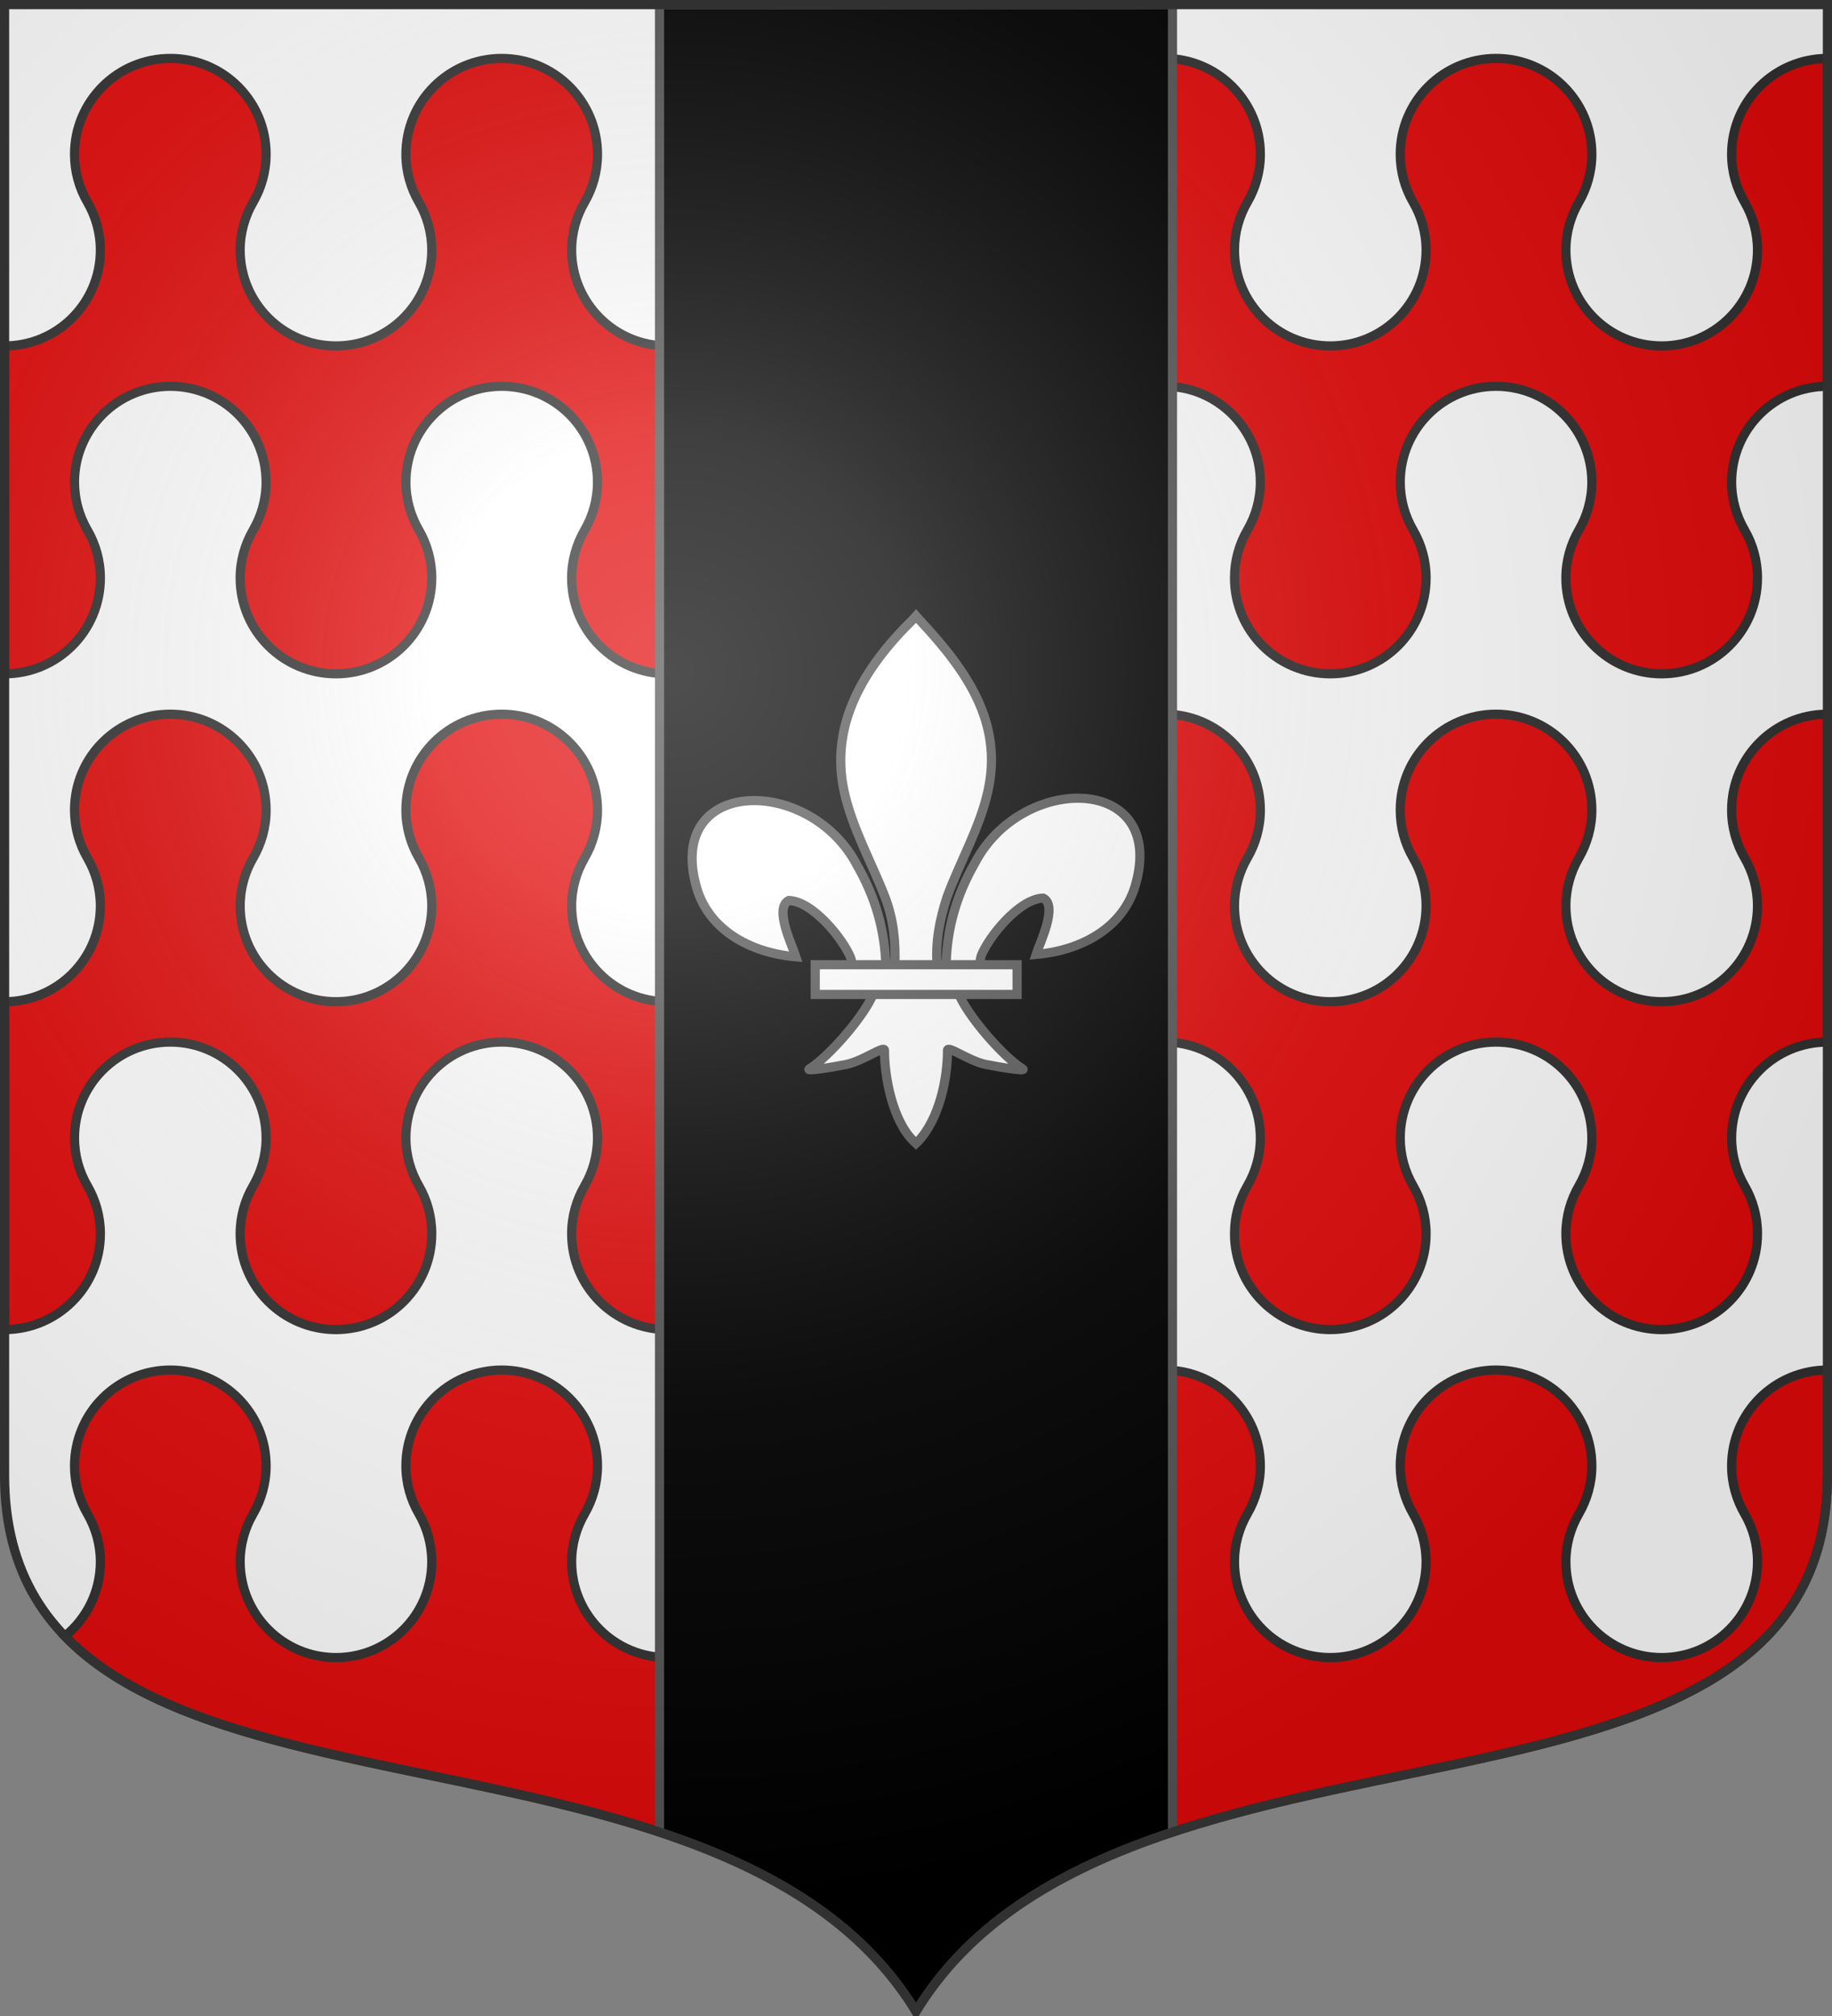 <?xml version="1.0" encoding="UTF-8" standalone="no"?>
<!-- Created with Inkscape (http://www.inkscape.org/) -->
<svg
   xmlns:dc="http://purl.org/dc/elements/1.1/"
   xmlns:cc="http://creativecommons.org/ns#"
   xmlns:rdf="http://www.w3.org/1999/02/22-rdf-syntax-ns#"
   xmlns:svg="http://www.w3.org/2000/svg"
   xmlns="http://www.w3.org/2000/svg"
   xmlns:xlink="http://www.w3.org/1999/xlink"
   xmlns:sodipodi="http://sodipodi.sourceforge.net/DTD/sodipodi-0.dtd"
   xmlns:inkscape="http://www.inkscape.org/namespaces/inkscape"
   width="600"
   height="660"
   id="svg2383"
   sodipodi:version="0.32"
   inkscape:version="0.46"
   version="1.0"
   sodipodi:docname="Blason_de_la_ville_de_Châtillon-le-Roi-A_(Loiret).svg"
   inkscape:output_extension="org.inkscape.output.svg.inkscape">
  <rect width="100%" height="100%" fill="#808080" stroke="none"/>
  <defs
     id="defs2385">
    <clipPath
       id="shield_cut">
      <path
         d="M -298.5,-298.5 L -298.5,183 C -298.5,312.055 -66.86,248.948 0,358.5 C 66.86,248.948 298.5,312.055 298.5,183 L 298.5,-298.5 L -298.5,-298.5 z"
         id="shield" />
    </clipPath>
    <radialGradient
       r="405"
       cy="-80"
       cx="-80"
       gradientUnits="userSpaceOnUse"
       id="Gradient1">
      <stop
         id="stop2521"
         offset="0"
         style="stop-color:#fff;stop-opacity:0.31" />
      <stop
         id="stop2523"
         offset="0.19"
         style="stop-color:#fff;stop-opacity:0.25" />
      <stop
         id="stop2525"
         offset="0.6"
         style="stop-color:#6b6b6b;stop-opacity:0.125" />
      <stop
         id="stop2527"
         offset="1"
         style="stop-color:#000;stop-opacity:0.125" />
    </radialGradient>
  </defs>
  <sodipodi:namedview
     id="base"
     pagecolor="#ffffff"
     bordercolor="#666666"
     borderopacity="1.0"
     inkscape:pageopacity="0.0"
     inkscape:pageshadow="2"
     inkscape:zoom="1.1863636"
     inkscape:cx="300"
     inkscape:cy="330"
     inkscape:document-units="px"
     inkscape:current-layer="layer1"
     showgrid="false"
     showborder="true"
     inkscape:showpageshadow="true"
     inkscape:window-width="1280"
     inkscape:window-height="977"
     inkscape:window-x="-4"
     inkscape:window-y="-4"
     inkscape:object-nodes="true"
     objecttolerance="9" />
  <g
     inkscape:label="Fond écu"
     inkscape:groupmode="layer"
     id="layer1"
     transform="translate(0,-392.362)">
    <use
       id="use2532"
       xlink:href="#shield"
       style="fill:#ffffff"
       x="0"
       y="0"
       width="744.094"
       height="1052.362"
       transform="translate(300,692.362)" />
    <g
       id="layer3"
       inkscape:label="Meubles"
       transform="translate(300,692.362)" />
    <g
       id="layer2"
       inkscape:label="Reflet final"
       transform="translate(300,692.362)" />
    <g
       id="g2561"
       inkscape:label="Contour final"
       transform="translate(300,692.362)" />
    <path
       style="fill:#e20909;stroke:#313131;stroke-width:3;stroke-opacity:1"
       d="M 55.781,19.125 C 38.462,19.125 24.406,33.181 24.406,50.5 C 24.406,56.22 25.946,61.57 28.625,66.188 C 31.304,70.805 32.875,76.155 32.875,81.875 C 32.875,99.194 18.819,113.25 1.5,113.25 L 1.5,220.594 C 18.819,220.594 32.875,206.538 32.875,189.219 C 32.875,183.499 31.304,178.149 28.625,173.531 C 25.946,168.914 24.406,163.563 24.406,157.844 C 24.406,140.525 38.462,126.469 55.781,126.469 C 73.101,126.469 87.156,140.525 87.156,157.844 C 87.156,163.563 85.585,168.914 82.906,173.531 C 80.227,178.149 78.656,183.499 78.656,189.219 C 78.656,206.538 92.712,220.594 110.031,220.594 C 127.351,220.594 141.406,206.538 141.406,189.219 C 141.406,183.499 139.867,178.149 137.188,173.531 C 134.508,168.914 132.938,163.563 132.938,157.844 C 132.938,140.525 146.993,126.469 164.312,126.469 C 181.632,126.469 195.688,140.525 195.688,157.844 C 195.688,163.563 194.148,168.914 191.469,173.531 C 188.79,178.149 187.219,183.499 187.219,189.219 C 187.219,206.538 201.274,220.594 218.594,220.594 C 235.913,220.594 249.969,206.538 249.969,189.219 C 249.969,183.499 248.398,178.149 245.719,173.531 C 243.04,168.914 241.5,163.563 241.5,157.844 C 241.5,140.525 255.556,126.469 272.875,126.469 C 290.194,126.469 304.25,140.525 304.25,157.844 C 304.25,163.563 302.679,168.914 300,173.531 C 297.321,178.149 295.75,183.499 295.75,189.219 C 295.75,206.538 309.806,220.594 327.125,220.594 C 344.444,220.594 358.5,206.538 358.5,189.219 C 358.5,183.499 356.96,178.149 354.281,173.531 C 351.602,168.914 350.031,163.563 350.031,157.844 C 350.031,140.525 364.087,126.469 381.406,126.469 C 398.726,126.469 412.781,140.525 412.781,157.844 C 412.781,163.563 411.21,168.914 408.531,173.531 C 405.852,178.149 404.312,183.499 404.312,189.219 C 404.312,206.538 418.368,220.594 435.688,220.594 C 453.007,220.594 467.062,206.538 467.062,189.219 C 467.062,183.499 465.492,178.149 462.812,173.531 C 460.133,168.914 458.594,163.563 458.594,157.844 C 458.594,140.525 472.649,126.469 489.969,126.469 C 507.288,126.469 521.344,140.525 521.344,157.844 C 521.344,163.563 519.773,168.914 517.094,173.531 C 514.415,178.149 512.844,183.499 512.844,189.219 C 512.844,206.538 526.899,220.594 544.219,220.594 C 561.538,220.594 575.594,206.538 575.594,189.219 C 575.594,183.499 574.054,178.149 571.375,173.531 C 568.696,168.914 567.125,163.563 567.125,157.844 C 567.125,140.525 581.181,126.469 598.5,126.469 L 598.5,19.125 C 581.181,19.125 567.125,33.181 567.125,50.5 C 567.125,56.22 568.696,61.57 571.375,66.188 C 574.054,70.805 575.594,76.155 575.594,81.875 C 575.594,99.194 561.538,113.25 544.219,113.25 C 526.899,113.25 512.844,99.194 512.844,81.875 C 512.844,76.155 514.415,70.805 517.094,66.188 C 519.773,61.57 521.344,56.22 521.344,50.5 C 521.344,33.181 507.288,19.125 489.969,19.125 C 472.649,19.125 458.594,33.181 458.594,50.5 C 458.594,56.22 460.133,61.57 462.812,66.188 C 465.492,70.805 467.062,76.155 467.062,81.875 C 467.062,99.194 453.007,113.25 435.688,113.25 C 418.368,113.25 404.312,99.194 404.312,81.875 C 404.312,76.155 405.852,70.805 408.531,66.188 C 411.21,61.57 412.781,56.22 412.781,50.5 C 412.781,33.181 398.726,19.125 381.406,19.125 C 364.087,19.125 350.031,33.181 350.031,50.5 C 350.031,56.22 351.602,61.57 354.281,66.188 C 356.96,70.805 358.5,76.155 358.5,81.875 C 358.5,99.194 344.444,113.25 327.125,113.25 C 309.806,113.25 295.75,99.194 295.75,81.875 C 295.75,76.155 297.321,70.805 300,66.188 C 302.679,61.57 304.25,56.22 304.25,50.5 C 304.25,33.181 290.194,19.125 272.875,19.125 C 255.556,19.125 241.5,33.181 241.5,50.5 C 241.5,56.22 243.04,61.57 245.719,66.188 C 248.398,70.805 249.969,76.155 249.969,81.875 C 249.969,99.194 235.913,113.25 218.594,113.25 C 201.274,113.25 187.219,99.194 187.219,81.875 C 187.219,76.155 188.79,70.805 191.469,66.188 C 194.148,61.57 195.688,56.22 195.688,50.5 C 195.688,33.181 181.632,19.125 164.312,19.125 C 146.993,19.125 132.938,33.181 132.938,50.5 C 132.938,56.22 134.508,61.57 137.188,66.188 C 139.867,70.805 141.406,76.155 141.406,81.875 C 141.406,99.194 127.351,113.25 110.031,113.25 C 92.712,113.25 78.656,99.194 78.656,81.875 C 78.656,76.155 80.227,70.805 82.906,66.188 C 85.585,61.57 87.156,56.22 87.156,50.5 C 87.156,33.181 73.101,19.125 55.781,19.125 z M 55.781,233.812 C 38.462,233.812 24.406,247.869 24.406,265.188 C 24.406,270.907 25.946,276.258 28.625,280.875 C 31.304,285.492 32.875,290.843 32.875,296.562 C 32.875,313.881 18.819,327.938 1.5,327.938 L 1.5,435.281 C 18.819,435.281 32.875,421.225 32.875,403.906 C 32.875,398.187 31.304,392.836 28.625,388.219 C 25.946,383.602 24.406,378.251 24.406,372.531 C 24.406,355.212 38.462,341.156 55.781,341.156 C 73.101,341.156 87.156,355.212 87.156,372.531 C 87.156,378.251 85.585,383.601 82.906,388.219 C 80.227,392.836 78.656,398.187 78.656,403.906 C 78.656,421.225 92.712,435.281 110.031,435.281 C 127.351,435.281 141.406,421.225 141.406,403.906 C 141.406,398.187 139.867,392.836 137.188,388.219 C 134.508,383.602 132.938,378.251 132.938,372.531 C 132.938,355.212 146.993,341.156 164.312,341.156 C 181.632,341.156 195.688,355.212 195.688,372.531 C 195.688,378.251 194.148,383.601 191.469,388.219 C 188.79,392.836 187.219,398.187 187.219,403.906 C 187.219,421.225 201.274,435.281 218.594,435.281 C 235.913,435.281 249.969,421.225 249.969,403.906 C 249.969,398.187 248.398,392.836 245.719,388.219 C 243.04,383.602 241.5,378.251 241.5,372.531 C 241.5,355.212 255.556,341.156 272.875,341.156 C 290.194,341.156 304.25,355.212 304.25,372.531 C 304.25,378.251 302.679,383.601 300,388.219 C 297.321,392.836 295.75,398.187 295.75,403.906 C 295.75,421.225 309.806,435.281 327.125,435.281 C 344.444,435.281 358.5,421.225 358.5,403.906 C 358.5,398.187 356.96,392.836 354.281,388.219 C 351.602,383.602 350.031,378.251 350.031,372.531 C 350.031,355.212 364.087,341.156 381.406,341.156 C 398.726,341.156 412.781,355.212 412.781,372.531 C 412.781,378.251 411.21,383.601 408.531,388.219 C 405.852,392.836 404.312,398.187 404.312,403.906 C 404.312,421.225 418.368,435.281 435.688,435.281 C 453.007,435.281 467.062,421.225 467.062,403.906 C 467.062,398.187 465.492,392.836 462.812,388.219 C 460.133,383.602 458.594,378.251 458.594,372.531 C 458.594,355.212 472.649,341.156 489.969,341.156 C 507.288,341.156 521.344,355.212 521.344,372.531 C 521.344,378.251 519.773,383.601 517.094,388.219 C 514.415,392.836 512.844,398.187 512.844,403.906 C 512.844,421.225 526.899,435.281 544.219,435.281 C 561.538,435.281 575.594,421.225 575.594,403.906 C 575.594,398.187 574.054,392.836 571.375,388.219 C 568.696,383.602 567.125,378.251 567.125,372.531 C 567.125,355.212 581.181,341.156 598.5,341.156 L 598.5,233.812 C 581.181,233.812 567.125,247.869 567.125,265.188 C 567.125,270.907 568.696,276.258 571.375,280.875 C 574.054,285.492 575.594,290.843 575.594,296.562 C 575.594,313.881 561.538,327.938 544.219,327.938 C 526.899,327.938 512.844,313.881 512.844,296.562 C 512.844,290.843 514.415,285.492 517.094,280.875 C 519.773,276.258 521.344,270.907 521.344,265.188 C 521.344,247.869 507.288,233.812 489.969,233.812 C 472.649,233.812 458.594,247.869 458.594,265.188 C 458.594,270.907 460.133,276.258 462.812,280.875 C 465.492,285.492 467.062,290.843 467.062,296.562 C 467.062,313.881 453.007,327.938 435.688,327.938 C 418.368,327.938 404.312,313.881 404.312,296.562 C 404.312,290.843 405.852,285.492 408.531,280.875 C 411.21,276.258 412.781,270.907 412.781,265.188 C 412.781,247.869 398.726,233.812 381.406,233.812 C 364.087,233.812 350.031,247.869 350.031,265.188 C 350.031,270.907 351.602,276.258 354.281,280.875 C 356.96,285.492 358.5,290.843 358.5,296.562 C 358.5,313.881 344.444,327.938 327.125,327.938 C 309.806,327.938 295.75,313.881 295.75,296.562 C 295.75,290.843 297.321,285.492 300,280.875 C 302.679,276.258 304.25,270.907 304.25,265.188 C 304.25,247.869 290.194,233.812 272.875,233.812 C 255.556,233.812 241.5,247.869 241.5,265.188 C 241.5,270.907 243.04,276.258 245.719,280.875 C 248.398,285.492 249.969,290.843 249.969,296.562 C 249.969,313.881 235.913,327.938 218.594,327.938 C 201.274,327.938 187.219,313.881 187.219,296.562 C 187.219,290.843 188.79,285.492 191.469,280.875 C 194.148,276.258 195.688,270.907 195.688,265.188 C 195.688,247.869 181.632,233.812 164.312,233.812 C 146.993,233.812 132.938,247.869 132.938,265.188 C 132.938,270.907 134.508,276.258 137.188,280.875 C 139.867,285.492 141.406,290.843 141.406,296.562 C 141.406,313.881 127.351,327.938 110.031,327.938 C 92.712,327.938 78.656,313.881 78.656,296.562 C 78.656,290.843 80.227,285.492 82.906,280.875 C 85.585,276.258 87.156,270.907 87.156,265.188 C 87.156,247.869 73.101,233.812 55.781,233.812 z M 55.781,448.531 C 38.462,448.531 24.406,462.587 24.406,479.906 C 24.406,485.626 25.946,490.977 28.625,495.594 C 31.304,500.211 32.875,505.562 32.875,511.281 C 32.875,521.121 28.344,529.902 21.25,535.656 C 78.677,595.057 245.03,568.429 300,658.5 C 366.86,548.948 598.5,612.055 598.5,483 L 598.5,448.531 C 581.181,448.531 567.125,462.587 567.125,479.906 C 567.125,485.626 568.696,490.977 571.375,495.594 C 574.054,500.211 575.594,505.562 575.594,511.281 C 575.594,528.6 561.538,542.656 544.219,542.656 C 526.899,542.656 512.844,528.6 512.844,511.281 C 512.844,505.562 514.415,500.211 517.094,495.594 C 519.773,490.977 521.344,485.626 521.344,479.906 C 521.344,462.587 507.288,448.531 489.969,448.531 C 472.649,448.531 458.594,462.587 458.594,479.906 C 458.594,485.626 460.133,490.977 462.812,495.594 C 465.492,500.211 467.062,505.562 467.062,511.281 C 467.062,528.6 453.007,542.656 435.688,542.656 C 418.368,542.656 404.312,528.6 404.312,511.281 C 404.312,505.562 405.852,500.211 408.531,495.594 C 411.21,490.977 412.781,485.626 412.781,479.906 C 412.781,462.587 398.726,448.531 381.406,448.531 C 364.087,448.531 350.031,462.587 350.031,479.906 C 350.031,485.626 351.602,490.977 354.281,495.594 C 356.96,500.211 358.5,505.562 358.5,511.281 C 358.5,528.6 344.444,542.656 327.125,542.656 C 309.806,542.656 295.75,528.6 295.75,511.281 C 295.75,505.562 297.321,500.211 300,495.594 C 302.679,490.977 304.25,485.626 304.25,479.906 C 304.25,462.587 290.194,448.531 272.875,448.531 C 255.556,448.531 241.5,462.587 241.5,479.906 C 241.5,485.626 243.04,490.977 245.719,495.594 C 248.398,500.211 249.969,505.562 249.969,511.281 C 249.969,528.6 235.913,542.656 218.594,542.656 C 201.274,542.656 187.219,528.6 187.219,511.281 C 187.219,505.562 188.79,500.211 191.469,495.594 C 194.148,490.977 195.688,485.626 195.688,479.906 C 195.688,462.587 181.632,448.531 164.312,448.531 C 146.993,448.531 132.938,462.587 132.938,479.906 C 132.938,485.626 134.508,490.977 137.188,495.594 C 139.867,500.211 141.406,505.562 141.406,511.281 C 141.406,528.6 127.351,542.656 110.031,542.656 C 92.712,542.656 78.656,528.6 78.656,511.281 C 78.656,505.562 80.227,500.211 82.906,495.594 C 85.585,490.977 87.156,485.626 87.156,479.906 C 87.156,462.587 73.101,448.531 55.781,448.531 z"
       transform="translate(0,392.362)"
       id="use2811" />
    <path
       style="fill:#000000;stroke:#555555;stroke-width:3;stroke-opacity:1"
       d="M 216,1.5 L 216,599.812 C 250.942,611.41 281.665,628.458 300,658.5 C 318.335,628.458 349.058,611.41 384,599.812 L 384,1.5 L 216,1.5 z"
       transform="translate(0,392.362)"
       id="path2815"
       sodipodi:nodetypes="cccccc" />
    <g
       transform="translate(-1226.501,90.194)"
       inkscape:label="Calque 1"
       id="g3159">
      <g
         style="display:inline"
         id="g4703"
         inkscape:label="Calque 1"
         transform="translate(59.505,118.998)">
        <g
           transform="translate(-22.143,-157.143)"
           inkscape:label="Calque 1"
           id="g3588" />
      </g>
    </g>
    <g
       id="g4250"
       transform="translate(-3.448,-11.234)">
      <path
         d="M 313.331,719.027 C 313.627,707.314 316.815,696.427 322.75,686.11 C 338.288,656.392 385.748,657.102 375.286,693.448 C 371.431,706.841 358.335,714.712 342.776,716.062 C 343.899,712.534 350.076,700.058 345.09,697.617 C 337.117,697.891 327.216,710.418 324.835,716.391 C 324.492,717.249 324.588,718.24 324.204,719.084"
         style="fill:#ffffff;fill-opacity:1;fill-rule:evenodd;stroke:#555555;stroke-width:3;stroke-linecap:butt;stroke-linejoin:miter;stroke-miterlimit:4;stroke-dasharray:none;stroke-opacity:1;display:inline"
         id="path4235"
         sodipodi:nodetypes="ccscscc" />
      <path
         d="M 293.566,719.802 C 293.27,708.088 290.082,697.201 284.147,686.884 C 268.609,657.166 221.149,657.876 231.611,694.222 C 235.466,707.615 248.562,715.487 264.12,716.837 C 262.998,713.308 256.821,700.832 261.807,698.392 C 269.78,698.665 279.681,711.192 282.062,717.166 C 282.405,718.023 282.309,719.014 282.693,719.858"
         style="fill:#ffffff;fill-opacity:1;fill-rule:evenodd;stroke:#555555;stroke-width:3;stroke-linecap:butt;stroke-linejoin:miter;stroke-miterlimit:4;stroke-dasharray:none;stroke-opacity:1"
         id="path4237"
         sodipodi:nodetypes="ccscscc" />
      <path
         d="M 302.53,606.317 C 286.16,622.359 275.169,640.908 279.907,662.663 C 282.521,674.666 288.858,685.782 293.327,697.344 C 296.122,704.599 296.836,712.177 296.505,719.801 L 310.394,719.801 C 309.729,712.121 311.185,704.677 313.572,697.344 C 317.83,685.71 324.308,674.675 326.992,662.663 C 332.01,640.207 320.232,623.27 304.441,606.388 L 303.476,605.269 L 302.53,606.317 z"
         style="fill:#ffffff;fill-opacity:1;fill-rule:nonzero;stroke:#555555;stroke-width:3;stroke-linecap:butt;stroke-linejoin:miter;stroke-miterlimit:4;stroke-dasharray:none;stroke-opacity:1"
         id="path4239"
         sodipodi:nodetypes="csccccsccc" />
      <path
         d="M 289.577,728.693 C 286.674,736.091 274.835,749.64 268.547,753.502 C 266.916,754.503 276.343,752.925 280.563,752.084 C 286.099,750.981 293.295,745.618 293.126,747.511 C 293.11,756.177 295.79,770.638 302.777,777.282 L 303.439,777.923 L 304.122,777.282 C 311.105,769.877 313.738,756.856 313.773,747.511 C 313.605,745.618 320.8,750.981 326.336,752.084 C 330.557,752.925 339.984,754.503 338.353,753.502 C 332.064,749.64 320.232,736.091 317.328,728.693 L 289.577,728.693 z"
         style="fill:#ffffff;fill-opacity:1;fill-rule:evenodd;stroke:#555555;stroke-width:3;stroke-linecap:butt;stroke-linejoin:miter;stroke-miterlimit:4;stroke-dasharray:none;stroke-opacity:1"
         id="path4241"
         sodipodi:nodetypes="cssscccssscc" />
      <rect
         width="66.111"
         height="9.737"
         x="270.446"
         y="719.425"
         style="fill:#ffffff;fill-opacity:1;stroke:#555555;stroke-width:3;stroke-miterlimit:4;stroke-dasharray:none;stroke-opacity:1"
         id="rect4243" />
    </g>
  </g>
  <g
     inkscape:groupmode="layer"
     id="layer6"
     inkscape:label="Meubles" />
  <g
     inkscape:groupmode="layer"
     id="layer7"
     inkscape:label="Reflet final"
     sodipodi:insensitive="true">
    <use
       transform="translate(300,300)"
       id="use2536"
       xlink:href="#shield"
       style="fill:url(#Gradient1)"
       x="0"
       y="0"
       width="744.094"
       height="1052.362" />
  </g>
  <g
     inkscape:groupmode="layer"
     id="layer5"
     inkscape:label="Contour final"
     sodipodi:insensitive="true">
    <use
       transform="translate(300,300)"
       id="use2539"
       style="fill:none;stroke:#313131;stroke-width:3;stroke-opacity:1"
       xlink:href="#shield"
       x="0"
       y="0"
       width="744.094"
       height="1052.362" />
  </g>
</svg>

